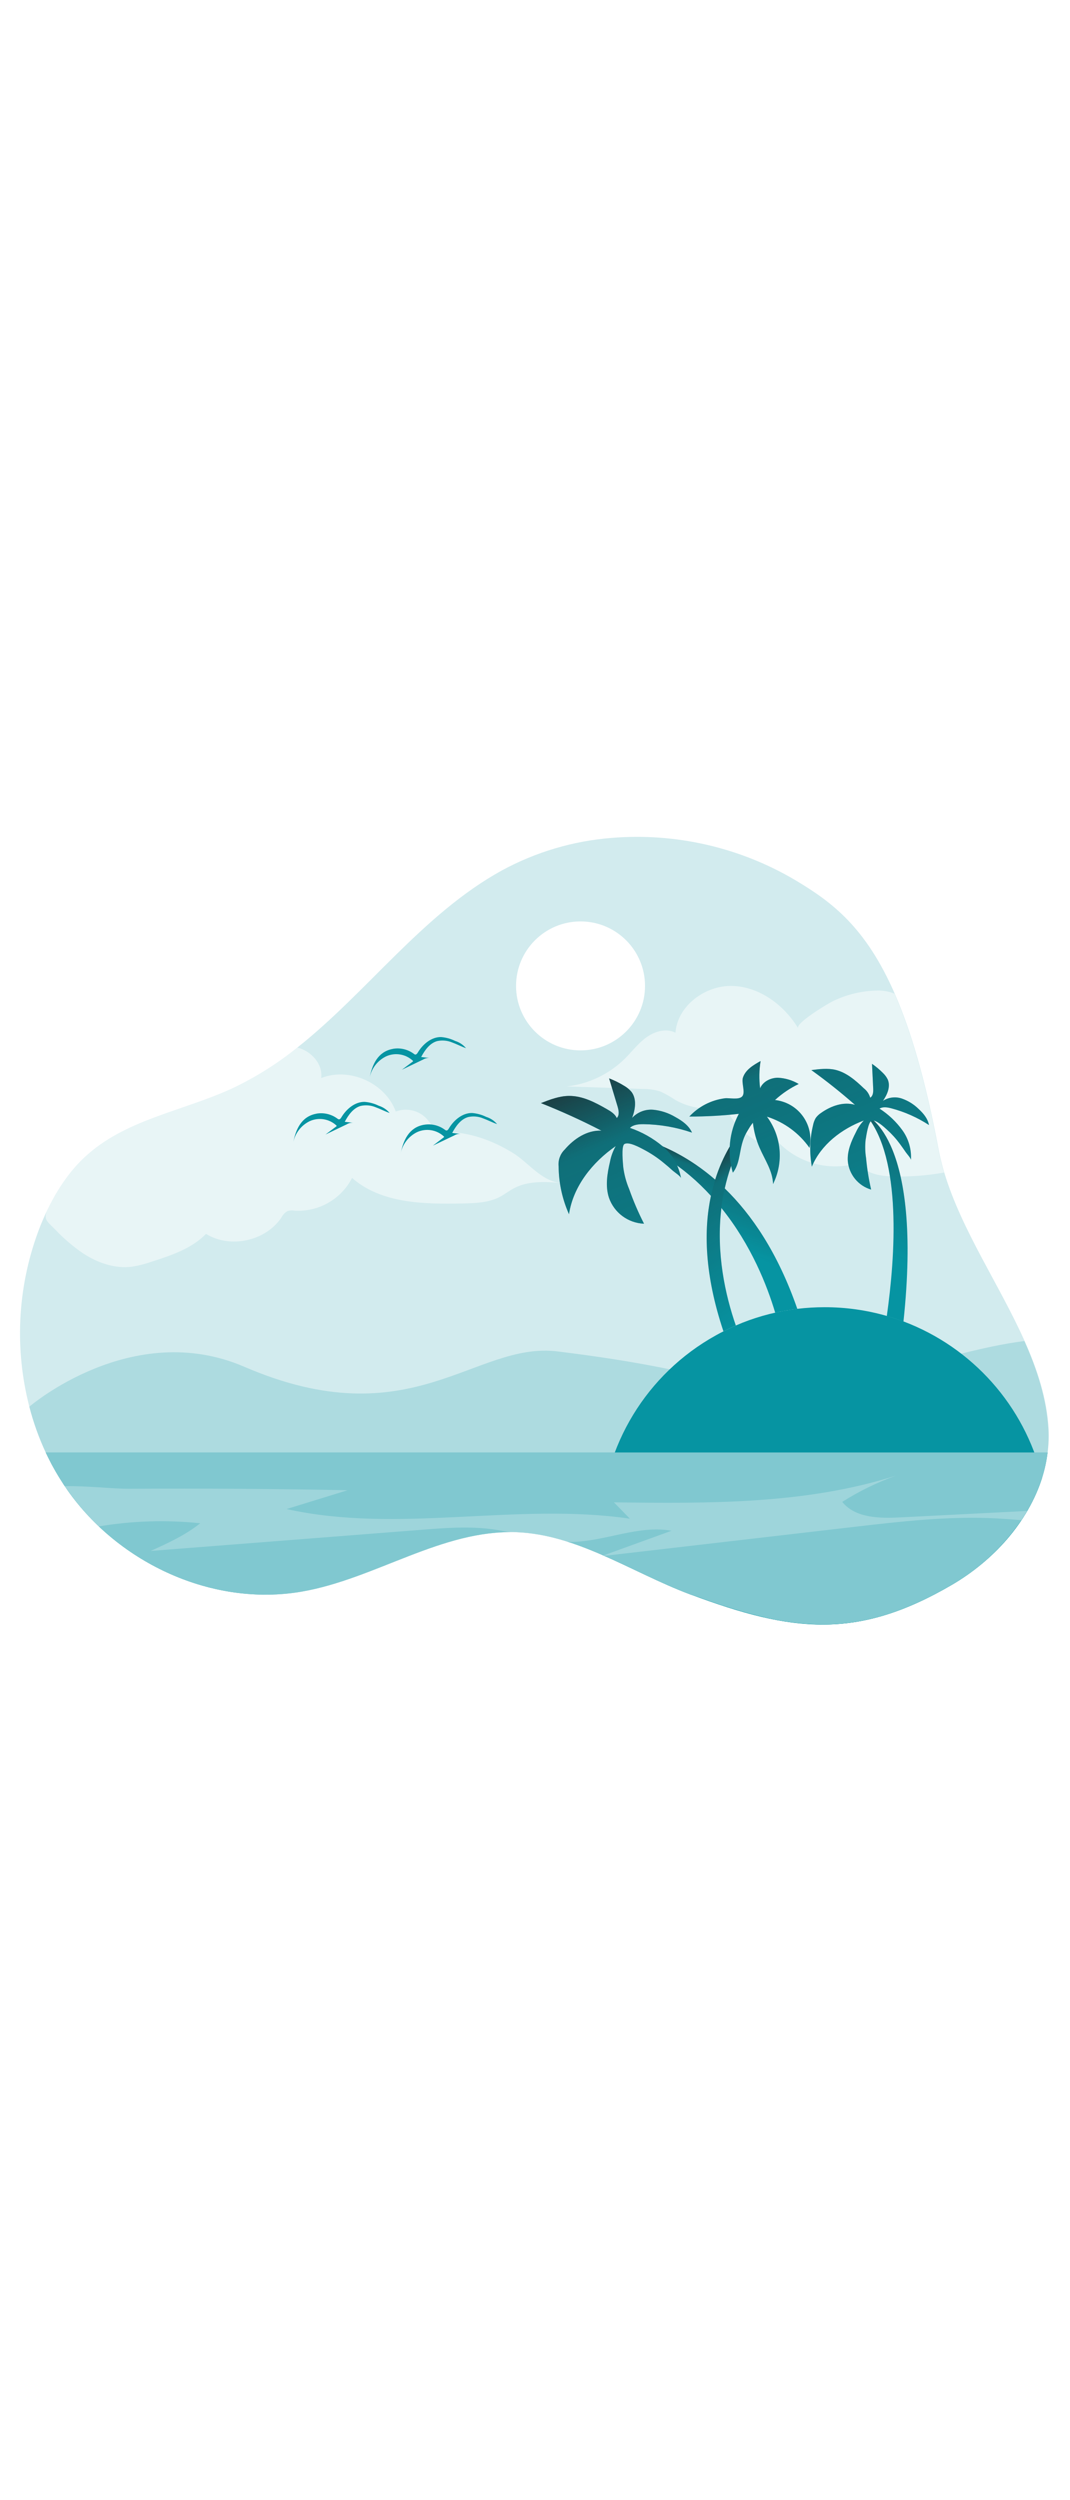 <svg id="_0546_summer_landscape" xmlns="http://www.w3.org/2000/svg" xmlns:xlink="http://www.w3.org/1999/xlink" viewBox="0 0 500 500" data-imageid="summer-landscape-84" imageName="Summer Landscape" class="illustrations_image" style="width: 214px;"><defs><style>.cls-1_summer-landscape-84{fill:url(#linear-gradient);}.cls-1_summer-landscape-84,.cls-2_summer-landscape-84,.cls-3_summer-landscape-84,.cls-4_summer-landscape-84,.cls-5_summer-landscape-84,.cls-6_summer-landscape-84,.cls-7_summer-landscape-84,.cls-8_summer-landscape-84,.cls-9_summer-landscape-84,.cls-10_summer-landscape-84,.cls-11_summer-landscape-84,.cls-12_summer-landscape-84,.cls-13_summer-landscape-84{stroke-width:0px;}.cls-2_summer-landscape-84{opacity:.18;}.cls-2_summer-landscape-84,.cls-3_summer-landscape-84,.cls-10_summer-landscape-84,.cls-13_summer-landscape-84{isolation:isolate;}.cls-2_summer-landscape-84,.cls-12_summer-landscape-84{fill:#68e1fd;}.cls-3_summer-landscape-84{fill:url(#linear-gradient-8-summer-landscape-84);}.cls-3_summer-landscape-84,.cls-13_summer-landscape-84{opacity:.49;}.cls-4_summer-landscape-84{fill:url(#linear-gradient-4-summer-landscape-84);}.cls-5_summer-landscape-84{fill:url(#linear-gradient-2-summer-landscape-84);}.cls-6_summer-landscape-84{fill:url(#linear-gradient-3-summer-landscape-84);}.cls-7_summer-landscape-84{fill:url(#linear-gradient-7-summer-landscape-84);}.cls-8_summer-landscape-84{fill:url(#linear-gradient-5-summer-landscape-84);}.cls-9_summer-landscape-84{fill:url(#linear-gradient-6-summer-landscape-84);}.cls-10_summer-landscape-84{opacity:.24;}.cls-10_summer-landscape-84,.cls-11_summer-landscape-84,.cls-13_summer-landscape-84{fill:#fff;}</style><linearGradient id="linear-gradient-summer-landscape-84" x1="366.3" y1="-63.5" x2="461" y2="95.77" gradientTransform="translate(-49.46 320.37)" gradientUnits="userSpaceOnUse"><stop offset="0" stop-color="#231f20"/><stop offset=".13" stop-color="#231f20" stop-opacity=".69"/><stop offset=".25" stop-color="#231f20" stop-opacity=".32"/><stop offset="1" stop-color="#231f20" stop-opacity="0"/></linearGradient><linearGradient id="linear-gradient-2-summer-landscape-84" x1="389.67" y1="-115.74" x2="376.4" y2="-74.84" xlink:href="#linear-gradient-summer-landscape-84"/><linearGradient id="linear-gradient-3-summer-landscape-84" x1="487.03" y1="-130.99" x2="456.18" y2="-72.15" xlink:href="#linear-gradient-summer-landscape-84"/><linearGradient id="linear-gradient-4-summer-landscape-84" x1="373.57" y1="-120.69" x2="420.45" y2="-47.03" xlink:href="#linear-gradient-summer-landscape-84"/><linearGradient id="linear-gradient-5-summer-landscape-84" x1="314.71" y1="-174.15" x2="404.63" y2="33.91" xlink:href="#linear-gradient-summer-landscape-84"/><linearGradient id="linear-gradient-6-summer-landscape-84" x1="413.97" y1="-217.05" x2="503.88" y2="-8.99" xlink:href="#linear-gradient-summer-landscape-84"/><linearGradient id="linear-gradient-7-summer-landscape-84" x1="371.84" y1="-198.86" x2="461.77" y2="9.21" xlink:href="#linear-gradient-summer-landscape-84"/><linearGradient id="linear-gradient-8-summer-landscape-84" x1="314.28" y1="-5.98" x2="292.28" y2="68.63" gradientTransform="translate(-49.46 320.37)" gradientUnits="userSpaceOnUse"><stop offset="0" stop-color="#fff"/><stop offset="1" stop-color="#fff"/></linearGradient></defs><g id="background_summer-landscape-84"><path class="cls-2_summer-landscape-84 targetColor" d="M489.54,344.59c-.48,3.99-1.34,7.93-2.55,11.76-6.55,20.82-22.93,38.9-42.24,50.12-22.33,13.03-41.13,18.53-60.39,18.53-9.8-.12-19.54-1.4-29.04-3.82-1.27-.29-2.55-.62-3.82-.96-3.21-.85-6.49-1.79-9.84-2.83l-4.18-1.31-2.06-.69c-2.76-.93-5.57-1.91-8.45-2.96l-4.31-1.45c-14.09-5.26-27.66-12.6-41.51-18.6-12.74-5.53-25.8-9.93-39.66-10.49-34.92-1.41-66.05,21.79-100.5,27.74-41.37,7.13-85.36-13.06-109.48-47.45-1.2-1.7-2.34-3.43-3.43-5.2-.33-.52-.65-1.06-.97-1.58-.85-1.41-1.67-2.83-2.45-4.27-.36-.65-.7-1.27-1.04-1.97s-.74-1.44-1.1-2.17l-.09-.18c-.37-.73-.71-1.45-1.06-2.19h0c-3.19-6.86-5.74-14-7.64-21.33-6.97-26.93-5.59-55.34,3.95-81.47.85-2.34,1.78-4.64,2.79-6.92,4.92-11.29,11.63-21.85,20.9-29.89,18.7-16.26,44.84-20.16,67.31-30.58,10.83-5.15,21.02-11.57,30.35-19.11,32.74-25.95,58.61-62.43,95.56-82.73,15.8-8.57,33.22-13.74,51.14-15.16,30.09-2.49,60.2,4.46,86.15,19.88,16.87,10.1,32.62,21.76,46.24,52.93,7.53,17.23,14.4,40.4,20.46,72.62.71,3.73,1.62,7.42,2.71,11.06,8.07,26.88,25.83,52.43,37.59,78.79,5.98,13.4,10.38,27.02,11.17,41.13.15,3.59-.02,7.18-.52,10.74Z" style="fill: rgb(6, 148, 162);"/><path class="cls-2_summer-landscape-84 targetColor" d="M489.54,344.59c-.48,3.99-1.34,7.93-2.55,11.76-6.55,20.82-22.93,38.9-42.24,50.12-22.33,13.03-41.13,18.53-60.39,18.53s-38.22-5.31-61.69-14.09c-14.09-5.26-27.66-12.6-41.51-18.6-12.74-5.53-25.8-9.93-39.66-10.49-34.92-1.41-66.05,21.79-100.5,27.74-41.37,7.13-85.36-13.06-109.48-47.45-3.9-5.54-7.31-11.42-10.19-17.56h0c-3.19-6.86-5.74-14-7.64-21.33,0,0,47.94-41.31,100.46-18.67,78.2,33.73,107.61-11.96,146.36-7.17,38.75,4.79,58.84,9.33,94.28,17.94,28.03,6.78,84.03-17.84,123.89-22.79,5.98,13.4,10.38,27.02,11.17,41.13.23,3.65.13,7.3-.31,10.93Z" style="fill: rgb(6, 148, 162);"/><circle class="cls-11_summer-landscape-84" cx="271.28" cy="126.58" r="30.13"/><path class="cls-13_summer-landscape-84" d="M262.24,218.66c-7.36-.57-15.17-1.06-21.75,2.31-2.55,1.27-4.74,3.1-7.26,4.37-5.1,2.55-11.15,2.78-16.92,2.9-18.16.38-38.16.06-51.79-11.93-5.14,9.99-15.7,15.99-26.91,15.29-1.07-.19-2.18-.13-3.22.17-1.24.71-2.25,1.77-2.89,3.05-7.39,11.03-23.94,14.61-35.23,7.64-6.7,6.87-16.23,10.04-25.37,12.98-3.03,1.07-6.14,1.86-9.31,2.37-8,.99-16.1-1.86-22.83-6.29-4.61-3.16-8.88-6.8-12.74-10.86-4.45-4.51-6.17-5.01-3.24-10.89,4.49-9.37,10.77-17.76,18.49-24.7,18.7-16.26,44.84-20.16,67.31-30.58,10.83-5.15,21.02-11.57,30.35-19.11,6.47,1.61,12.01,7.64,11.16,14.26,13.2-5.24,29.99,2.31,34.85,15.65,4.98-1.88,10.6-.62,14.3,3.21,1.77,1.9,3.06,4.41,5.4,5.54,1.7.64,3.51.92,5.33.83,10.41.39,20.54,4.19,29.38,9.57,7.39,4.34,13.48,13.51,22.91,14.23Z"/><path class="cls-13_summer-landscape-84" d="M441.16,213.78c-8.08,1.47-16.29,2.07-24.5,1.81-5.8-.19-12.47-1.38-15.29-6.37-13.38,4.19-27.98.46-37.71-9.63-.93,2.43-4.48,2.13-6.88,1.08-8.05-3.53-14.48-9.96-18.02-18-7.79,2.22-16.14,1.21-23.18-2.79-2.26-1.53-4.64-2.87-7.12-4-2.68-.81-5.47-1.2-8.27-1.15l-35.33-1.17c10.26-1.17,19.82-5.75,27.16-13.01,3.38-3.36,6.27-7.26,10.19-10.04,3.92-2.78,9.19-4.24,13.42-2.05.94-12.65,14.02-22.25,26.65-21.86,12.64.38,24.11,8.92,30.69,19.76-1.41-2.4,14.56-11.91,16.42-12.74,6.55-3.15,13.71-4.81,20.97-4.87,2.62-.02,5.22.49,7.64,1.48,7.53,17.23,14.4,40.4,20.46,72.62.7,3.69,1.6,7.34,2.68,10.93Z"/><path class="cls-12_summer-landscape-84 targetColor" d="M489.54,344.59c-.48,3.99-1.34,7.93-2.55,11.76-6.55,20.82-22.93,38.9-42.24,50.12-22.33,13.03-41.13,18.53-60.39,18.53-9.8-.12-19.54-1.4-29.04-3.82l-3.82-.96c-3.21-.85-6.49-1.79-9.84-2.83l-4.18-1.31-2.06-.69c-2.76-.93-5.57-1.91-8.45-2.96l-4.31-1.45c-14.09-5.26-27.66-12.6-41.51-18.6-12.74-5.53-25.8-9.93-39.66-10.49-34.92-1.41-66.05,21.79-100.5,27.74-41.37,7.13-85.36-13.06-109.48-47.45-1.2-1.7-2.34-3.43-3.43-5.2-.33-.52-.65-1.06-.97-1.58-.85-1.41-1.67-2.83-2.45-4.27-.36-.65-.7-1.27-1.04-1.97s-.74-1.44-1.1-2.17l-.09-.18c-.37-.73-.71-1.45-1.06-2.19h468.16v-.04Z" style="fill: rgb(6, 148, 162);"/><path class="cls-13_summer-landscape-84" d="M424.05,353.65c-1.76.61-3.52,1.2-5.27,1.77,1.75-.66,3.5-1.25,5.27-1.77Z"/><path class="cls-13_summer-landscape-84" d="M265.54,386.39c-9.25-.14-18.3-2.7-27.43-4.59h3.39c8.18.44,16.27,1.98,24.04,4.59Z"/><path class="cls-12_summer-landscape-84 targetColor" d="M183.58,155.99c3.46-.61,7.01.24,9.82,2.34.18.18.4.3.65.34.52,0,.9-.47,1.17-.93,2.34-3.92,6.37-7.33,10.89-7.26,2.29.19,4.52.8,6.57,1.81,1.99.62,3.76,1.8,5.1,3.4-2.24-.76-4.33-1.9-6.56-2.7-2.2-.91-4.63-1.12-6.96-.61-3.47.98-5.75,4.24-7.45,7.42l4.13.5c-1.12-.14-2.25.1-3.21.69l-9.94,4.77,5.1-3.82c.06-.04.1-.09.13-.15.02-.11-.03-.23-.14-.28-3.37-3.12-8.29-3.91-12.47-2-4.1,2-6.98,5.85-7.76,10.35,1.21-6.45,3.84-12.55,10.93-13.85Z" style="fill: rgb(6, 148, 162);"/><path class="cls-12_summer-landscape-84 targetColor" d="M147.87,186.27c3.45-.6,7,.25,9.81,2.34.19.17.41.29.66.34.52,0,.9-.47,1.17-.93,2.33-3.92,6.37-7.33,10.89-7.25,2.29.18,4.52.79,6.57,1.8,1.99.63,3.76,1.81,5.1,3.4-2.24-.76-4.33-1.9-6.56-2.7-2.2-.91-4.63-1.12-6.96-.61-3.47.99-5.75,4.24-7.45,7.42l4.13.5c-1.12-.14-2.25.1-3.21.69l-9.94,4.77,5.1-3.82s.11-.09.13-.15c.02-.11-.03-.22-.13-.28-3.37-3.12-8.29-3.91-12.47-2-4.1,2-6.98,5.85-7.76,10.35,1.2-6.45,3.81-12.55,10.92-13.85Z" style="fill: rgb(6, 148, 162);"/><path class="cls-12_summer-landscape-84 targetColor" d="M198.09,191.48c3.45-.61,7,.23,9.81,2.33.18.17.41.29.65.34.54.06.92-.47,1.18-.92,2.33-3.94,6.37-7.34,10.89-7.26,2.28.19,4.51.8,6.57,1.81,1.99.62,3.76,1.79,5.1,3.39-2.24-.76-4.34-1.9-6.56-2.69-2.2-.92-4.63-1.14-6.96-.61-3.47.98-5.75,4.23-7.45,7.4l4.12.5c-1.11-.14-2.25.1-3.2.7l-9.95,4.75,5.1-3.89c.06-.03.1-.09.13-.15.02-.11-.03-.22-.13-.28-3.38-3.12-8.3-3.91-12.49-1.99-4.09,2-6.98,5.85-7.75,10.35,1.26-6.4,3.81-12.5,10.93-13.79Z" style="fill: rgb(6, 148, 162);"/></g><g id="island_summer-landscape-84"><path class="cls-12_summer-landscape-84 targetColor" d="M486.98,356.35c-6.55,20.82-23,38.9-42.24,50.12-44.16,25.79-74.52,22.23-122.07,4.48-14.09-5.26-27.66-12.6-41.51-18.6-.37-3.62-.56-7.26-.56-10.89-.01-36.78,19.28-70.88,50.82-89.8,2.17-1.27,4.38-2.55,6.65-3.67,1.9-.97,3.84-1.88,5.8-2.73.99-.43,2-.85,3.02-1.27,8.25-3.26,16.89-5.45,25.7-6.51,4.23-.51,8.48-.76,12.74-.76,9.84-.01,19.62,1.36,29.07,4.09,2.64.76,5.24,1.61,7.78,2.55,32.29,12.19,56.52,39.49,64.79,72.99Z" style="fill: rgb(6, 148, 162);"/><path class="cls-1_summer-landscape-84" d="M486.98,356.35c-6.55,20.82-23,38.9-42.24,50.12-44.16,25.79-74.52,22.23-122.07,4.48-14.09-5.26-27.66-12.6-41.51-18.6-.37-3.62-.56-7.26-.56-10.89-.01-36.78,19.28-70.88,50.82-89.8,2.17-1.27,4.38-2.55,6.65-3.67,1.9-.97,3.84-1.88,5.8-2.73.99-.43,2-.85,3.02-1.27,8.25-3.26,16.89-5.45,25.7-6.51,4.23-.51,8.48-.76,12.74-.76,9.84-.01,19.62,1.36,29.07,4.09,2.64.76,5.24,1.61,7.78,2.55,32.29,12.19,56.52,39.49,64.79,72.99Z"/><path class="cls-12_summer-landscape-84 targetColor" d="M372.59,277.51c-3.48.42-6.93,1.01-10.35,1.78-3.75-12.58-11.19-31.64-25.13-48.91h0c-1.54-1.92-3.17-3.82-4.89-5.67-12.22-13.5-27.8-23.52-45.14-29.05,0,0,23.12.64,47.14,21.48,1.49,1.28,2.98,2.65,4.46,4.09,12.46,12.09,24.78,29.95,33.9,56.28Z" style="fill: rgb(6, 148, 162);"/><path class="cls-5_summer-landscape-84" d="M372.59,277.51c-3.48.42-6.93,1.01-10.35,1.78-3.75-12.58-11.19-31.64-25.13-48.91h0c-1.54-1.92-3.17-3.82-4.89-5.67-12.22-13.5-27.8-23.52-45.14-29.05,0,0,23.12.64,47.14,21.48,1.49,1.28,2.98,2.65,4.46,4.09,12.46,12.09,24.78,29.95,33.9,56.28Z"/><path class="cls-12_summer-landscape-84 targetColor" d="M422.17,283.43c-2.55-.97-5.14-1.82-7.78-2.55,3.96-28.03,7.15-73.6-9.53-93.77.69.23,26.35,11.45,17.32,96.32Z" style="fill: rgb(6, 148, 162);"/><path class="cls-6_summer-landscape-84" d="M422.17,283.43c-2.55-.97-5.14-1.82-7.78-2.55,3.96-28.03,7.15-73.6-9.53-93.77.69.23,26.35,11.45,17.32,96.32Z"/><path class="cls-12_summer-landscape-84 targetColor" d="M343.86,285.27c-1.96.85-3.89,1.76-5.8,2.73-8.92-26.62-9.24-47.47-5.85-63.3.57-2.68,1.27-5.21,2-7.64,7.17-22.72,21.52-32.78,22.12-33.13-8.6,10.93-14.63,23.65-17.65,37.22-.69,3.07-1.2,6.14-1.57,9.17h0c-2.6,21.16,1.86,40.87,6.74,54.95Z" style="fill: rgb(6, 148, 162);"/><path class="cls-4_summer-landscape-84" d="M343.86,285.27c-1.96.85-3.89,1.76-5.8,2.73-8.92-26.62-9.24-47.47-5.85-63.3.57-2.68,1.27-5.21,2-7.64,7.17-22.72,21.52-32.78,22.12-33.13-8.6,10.93-14.63,23.65-17.65,37.22-.69,3.07-1.2,6.14-1.57,9.17h0c-2.6,21.16,1.86,40.87,6.74,54.95Z"/><path class="cls-12_summer-landscape-84 targetColor" d="M291.25,211.36c.46,3.51,1.39,6.93,2.76,10.19,1.95,5.54,4.27,10.93,6.94,16.16-7.46-.29-13.98-5.13-16.41-12.19-1.75-5.4-.79-11.28.51-16.79.48-2.56,1.39-5.03,2.68-7.3-10.88,7.54-19.88,18.77-21.84,31.85-3.14-7.03-4.79-14.63-4.85-22.32-.31-2.93.73-5.84,2.84-7.9,4.36-5.1,10.5-9.15,17.16-8.83-9.2-4.77-18.63-9.06-28.26-12.88,4.19-1.63,8.5-3.3,13-3.36,6.37-.09,12.24,2.99,17.74,6.14,1.86,1.06,3.82,2.26,4.7,4.2,1.36-1.35.9-3.59.36-5.43l-3.94-13.1c2.43.93,4.77,2.08,6.98,3.44,1.31.74,2.48,1.7,3.45,2.85,2.55,3.36,1.82,8.21.31,12.18,2.53-2.72,6.17-4.13,9.87-3.82,3.65.36,7.17,1.52,10.32,3.4,3.19,1.75,6.37,3.99,7.8,7.3-7.29-2.51-14.93-3.85-22.64-3.95-2.26,0-4.73.15-6.37,1.73,5.58,1.9,10.77,4.82,15.29,8.6,4.52,3.82,7.57,9.11,8.6,14.95-.13-.92-3.02-2.82-3.82-3.5-1.38-1.27-2.78-2.47-4.22-3.64-2.81-2.35-5.86-4.39-9.1-6.12-1.83-.96-7.38-4.1-9.4-2.69-1.45,1.12-.61,8.96-.46,10.83Z" style="fill: rgb(6, 148, 162);"/><path class="cls-12_summer-landscape-84 targetColor" d="M404.52,198.27c-.34,2.94-.27,5.92.2,8.84.45,4.94,1.24,9.84,2.36,14.66-6.02-1.77-10.34-7.04-10.91-13.29-.33-4.75,1.63-9.35,3.82-13.59.91-2,2.14-3.83,3.66-5.41-10.41,3.94-20.03,11.28-24.28,21.57-1.16-6.39-.98-12.96.54-19.28.22-1.22.65-2.39,1.27-3.47.69-.95,1.56-1.77,2.55-2.41,4.57-3.22,10.42-5.34,15.79-3.73-6.52-5.74-13.32-11.16-20.39-16.24,3.75-.48,7.64-.97,11.29-.11,5.19,1.27,9.38,4.93,13.23,8.61,1.43,1.12,2.47,2.66,2.99,4.4,1.38-.83,1.47-2.75,1.39-4.36l-.55-11.47c1.83,1.26,3.54,2.69,5.1,4.27.92.87,1.68,1.89,2.24,3.03,1.44,3.27-.18,7.07-2.22,10,2.62-1.69,5.88-2.08,8.83-1.07,2.93,1.02,5.59,2.67,7.8,4.84,2.24,2.06,4.34,4.54,4.87,7.54-5.42-3.53-11.36-6.17-17.61-7.82-1.82-.47-3.89-.84-5.5.14,4.16,2.68,7.79,6.11,10.69,10.12,2.91,4.04,4.32,8.97,3.99,13.94.08-.78-1.9-2.92-2.38-3.63-.87-1.27-1.76-2.55-2.7-3.82-1.82-2.49-3.89-4.78-6.18-6.84-1.27-1.15-5.2-4.84-7.13-4.1-1.57.56-2.48,7.12-2.74,8.69Z" style="fill: rgb(6, 148, 162);"/><path class="cls-12_summer-landscape-84 targetColor" d="M322.11,187.63c7.73.02,15.46-.41,23.14-1.27-4.51,8.44-5.52,18.32-2.8,27.5,2.98-3.71,3.05-8.92,4.28-13.47.96-3.62,2.7-6.99,5.1-9.87.45,4.04,1.5,7.98,3.12,11.71,2.42,5.58,6.17,10.89,6.28,16.97,5.06-10.21,3.96-22.39-2.85-31.52,8.05,2.55,15.04,7.67,19.89,14.58,2.16-10.02-4.21-19.88-14.23-22.04,0,0,0,0,0,0-.62-.14-1.25-.24-1.89-.31,3.3-3.04,7.04-5.56,11.08-7.49-2.95-1.76-6.29-2.76-9.72-2.93-3.41,0-7.01,1.78-8.31,4.94-.54-4.24-.47-8.53.22-12.74-3.39,1.87-7.07,4.08-8.26,7.77-.79,2.43,1.27,6.85-.29,8.7-1.57,1.85-6.15.65-8.21.94-6.34.83-12.2,3.85-16.55,8.54Z" style="fill: rgb(6, 148, 162);"/><path class="cls-8_summer-landscape-84" d="M291.25,211.36c.46,3.51,1.39,6.93,2.76,10.19,1.95,5.54,4.27,10.93,6.94,16.16-7.46-.29-13.98-5.13-16.41-12.19-1.75-5.4-.79-11.28.51-16.79.48-2.56,1.39-5.03,2.68-7.3-10.88,7.54-19.88,18.77-21.84,31.85-3.14-7.03-4.79-14.63-4.85-22.32-.31-2.93.73-5.84,2.84-7.9,4.36-5.1,10.5-9.15,17.16-8.83-9.2-4.77-18.63-9.06-28.26-12.88,4.19-1.63,8.5-3.3,13-3.36,6.37-.09,12.24,2.99,17.74,6.14,1.86,1.06,3.82,2.26,4.7,4.2,1.36-1.35.9-3.59.36-5.43l-3.94-13.1c2.43.93,4.77,2.08,6.98,3.44,1.31.74,2.48,1.7,3.45,2.85,2.55,3.36,1.82,8.21.31,12.18,2.53-2.72,6.17-4.13,9.87-3.82,3.65.36,7.17,1.52,10.32,3.4,3.19,1.75,6.37,3.99,7.8,7.3-7.29-2.51-14.93-3.85-22.64-3.95-2.26,0-4.73.15-6.37,1.73,5.58,1.9,10.77,4.82,15.29,8.6,4.52,3.82,7.57,9.11,8.6,14.95-.13-.92-3.02-2.82-3.82-3.5-1.38-1.27-2.78-2.47-4.22-3.64-2.81-2.35-5.86-4.39-9.1-6.12-1.83-.96-7.38-4.1-9.4-2.69-1.45,1.12-.61,8.96-.46,10.83Z"/><path class="cls-9_summer-landscape-84" d="M404.52,198.27c-.34,2.94-.27,5.92.2,8.84.45,4.94,1.24,9.84,2.36,14.66-6.02-1.77-10.34-7.04-10.91-13.29-.33-4.75,1.63-9.35,3.82-13.59.91-2,2.14-3.83,3.66-5.41-10.41,3.94-20.03,11.28-24.28,21.57-1.16-6.39-.98-12.96.54-19.28.22-1.22.65-2.39,1.27-3.47.69-.95,1.56-1.77,2.55-2.41,4.57-3.22,10.42-5.34,15.79-3.73-6.52-5.74-13.32-11.16-20.39-16.24,3.75-.48,7.64-.97,11.29-.11,5.19,1.27,9.38,4.93,13.23,8.61,1.43,1.12,2.47,2.66,2.99,4.4,1.38-.83,1.47-2.75,1.39-4.36l-.55-11.47c1.83,1.26,3.54,2.69,5.1,4.27.92.87,1.68,1.89,2.24,3.03,1.44,3.27-.18,7.07-2.22,10,2.62-1.69,5.88-2.08,8.83-1.07,2.93,1.02,5.59,2.67,7.8,4.84,2.24,2.06,4.34,4.54,4.87,7.54-5.42-3.53-11.36-6.17-17.61-7.82-1.82-.47-3.89-.84-5.5.14,4.16,2.68,7.79,6.11,10.69,10.12,2.91,4.04,4.32,8.97,3.99,13.94.08-.78-1.9-2.92-2.38-3.63-.87-1.27-1.76-2.55-2.7-3.82-1.82-2.49-3.89-4.78-6.18-6.84-1.27-1.15-5.2-4.84-7.13-4.1-1.57.56-2.48,7.12-2.74,8.69Z"/><path class="cls-7_summer-landscape-84" d="M322.11,187.63c7.73.02,15.46-.41,23.14-1.27-4.51,8.44-5.52,18.32-2.8,27.5,2.98-3.71,3.05-8.92,4.28-13.47.96-3.62,2.7-6.99,5.1-9.87.45,4.04,1.5,7.98,3.12,11.71,2.42,5.58,6.17,10.89,6.28,16.97,5.06-10.21,3.96-22.39-2.85-31.52,8.05,2.55,15.04,7.67,19.89,14.58,2.16-10.02-4.21-19.88-14.23-22.04,0,0,0,0,0,0-.62-.14-1.25-.24-1.89-.31,3.3-3.04,7.04-5.56,11.08-7.49-2.95-1.76-6.29-2.76-9.72-2.93-3.41,0-7.01,1.78-8.31,4.94-.54-4.24-.47-8.53.22-12.74-3.39,1.87-7.07,4.08-8.26,7.77-.79,2.43,1.27,6.85-.29,8.7-1.57,1.85-6.15.65-8.21.94-6.34.83-12.2,3.85-16.55,8.54Z"/></g><g id="sea_summer-landscape-84"><path class="cls-3_summer-landscape-84" d="M489.54,344.59c-.48,3.99-1.34,7.93-2.55,11.76-1.72,5.43-4.05,10.64-6.96,15.54-.85,1.47-1.75,2.91-2.71,4.32-8.45,12.4-19.58,22.74-32.57,30.26-22.33,13.03-41.13,18.53-60.39,18.53-9.8-.12-19.54-1.4-29.04-3.82l-3.82-.96c-3.21-.85-6.49-1.79-9.84-2.83l-4.18-1.31-2.06-.69c-2.76-.93-5.57-1.91-8.45-2.96l-4.31-1.45c-13.67-5.1-26.85-12.15-40.26-18.05l-.45-.19-.8-.36c-5.1-2.26-10.31-4.25-15.62-5.96-7.77-2.58-15.86-4.11-24.04-4.52h-3.39c-33.55.13-63.78,22.04-97.11,27.8-33.98,5.77-69.8-6.82-94.82-30.58-5.45-5.15-10.36-10.83-14.66-16.97l-1.27-1.83c-.76-1.11-1.48-2.23-2.18-3.36-.33-.52-.65-1.06-.97-1.58-.85-1.41-1.67-2.83-2.45-4.27-.36-.65-.7-1.27-1.04-1.97s-.74-1.44-1.1-2.17l-.09-.18c-.37-.73-.71-1.45-1.06-2.19h468.18Z"/><path class="cls-10_summer-landscape-84" d="M480.02,371.9c-.85,1.47-1.75,2.91-2.71,4.32-3.95-.32-7.89-.61-11.76-.82-22.36-1.15-44.72,1.44-66.95,4.03l-116.19,13.48-.45-.19,31.85-11.54c-15.45-2.78-30.87,4.94-46.58,5.22h-1.73c-7.77-2.58-15.86-4.11-24.04-4.52h-3.35c-2.76-.57-5.53-1.08-8.32-1.44-10.94-1.43-22.04-.56-33.05.31l-126.33,9.86c8.08-3.66,16.24-7.38,23.15-12.93-15.79-1.65-31.73-1.16-47.38,1.47-5.45-5.15-10.36-10.83-14.66-16.97l-1.27-1.83c10.58-.22,22.14,1.27,30.58,1.2,33.87-.2,67.74.03,101.61.69l-28.51,8.79c52.35,11.67,107.34-3.24,160.4,4.51l-7.44-7.64c44.36.55,89.77.96,131.92-12.54-8.84,3.17-17.31,7.31-25.24,12.33,6.1,7.58,17.38,7.75,27.1,7.25l59.37-3.02Z"/></g></svg>
